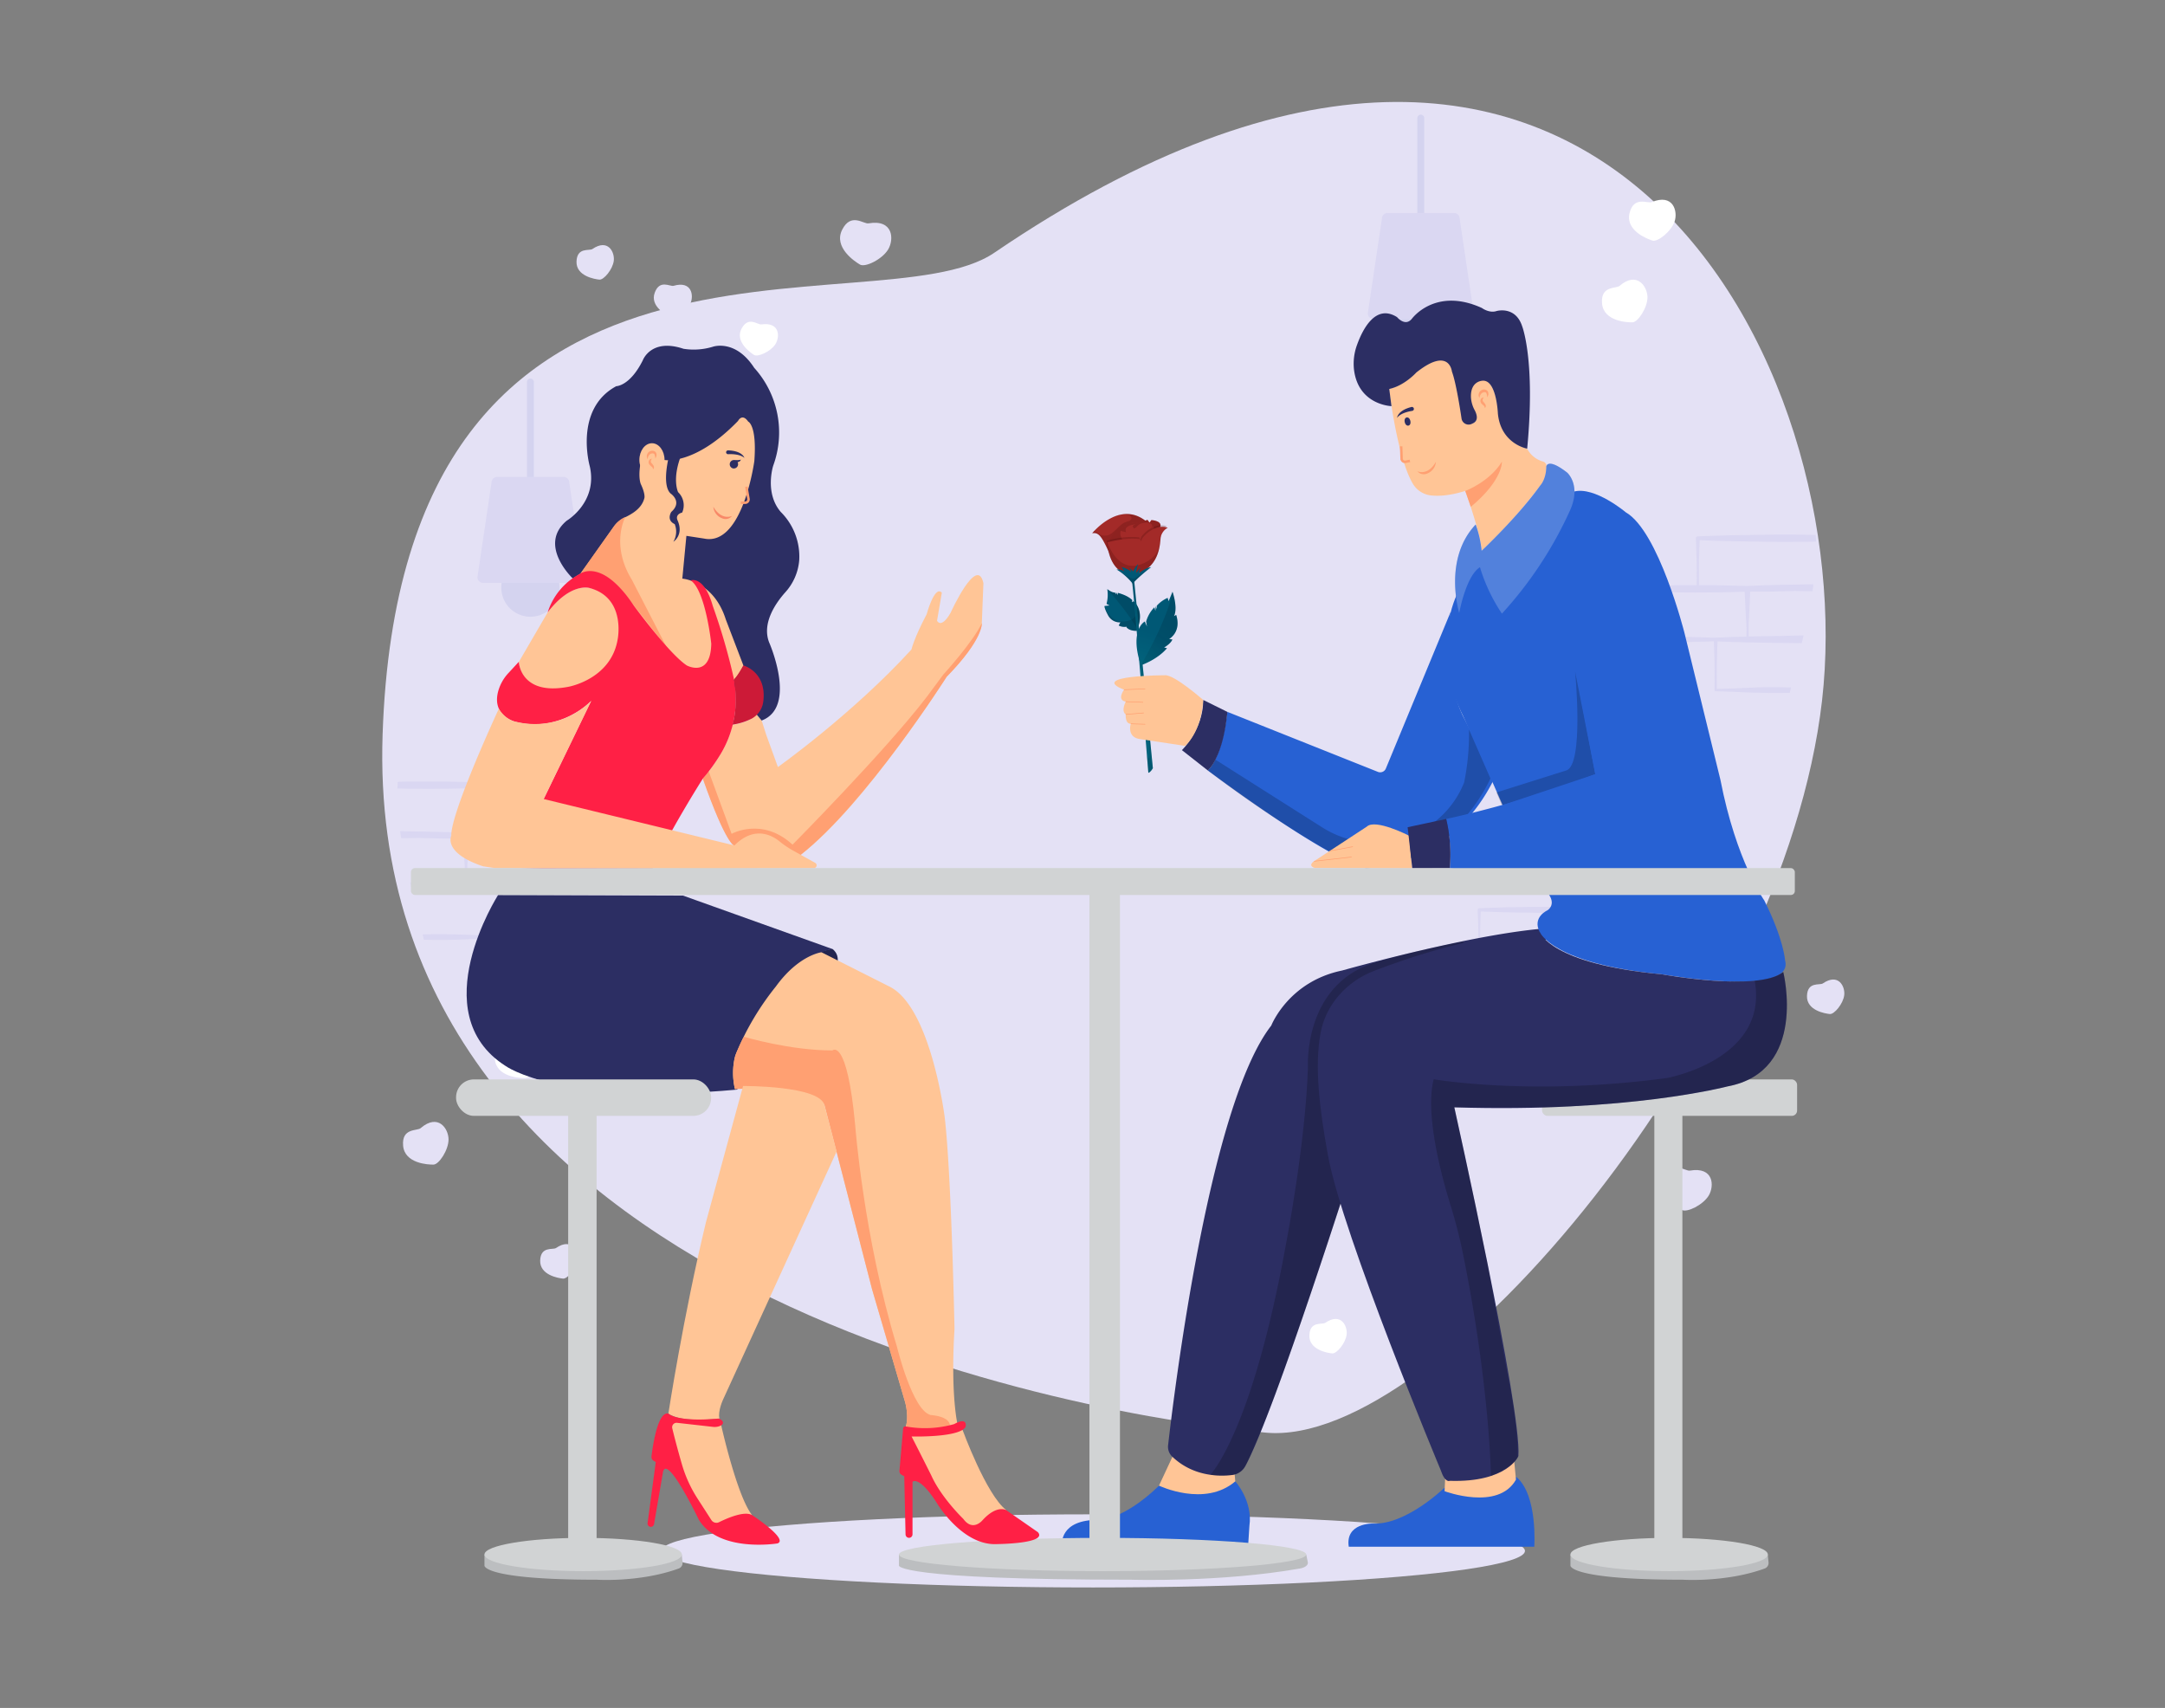 <svg xmlns="http://www.w3.org/2000/svg" xmlns:xlink="http://www.w3.org/1999/xlink" width="865.76" height="682.89" viewBox="0 0 865.76 682.89"><rect x="0" y="0" width="865.76" height="682.89" fill="#808080" stroke="none"/><defs><radialGradient id="a4352546-8671-4795-b178-eb8b7d119858" cx="-13747.39" cy="-958.59" r="25.4" gradientTransform="matrix(-0.89, 0.45, 0.45, 0.89, -11398.34, 7331.39)" gradientUnits="userSpaceOnUse"><stop offset="0" stop-color="#056e83"/><stop offset="1" stop-color="#005875"/></radialGradient><radialGradient id="acf52380-4206-4ddc-a069-16e2a8db1984" cx="-13774.3" cy="-956.4" r="26.42" gradientTransform="matrix(-0.89, 0.45, 0.45, 0.89, -11398.34, 7331.39)" gradientUnits="userSpaceOnUse"><stop offset="0" stop-color="#00353a" stop-opacity="0"/><stop offset="1" stop-color="#001c2e" stop-opacity="0.2"/></radialGradient><radialGradient id="b13b0d2b-593e-4480-a09e-9b194acc7a8e" cx="-13775.97" cy="-963.94" r="34" xlink:href="#acf52380-4206-4ddc-a069-16e2a8db1984"/><radialGradient id="a1b341dd-8073-4b37-a8ce-ecb6b3dd921e" cx="-13774.5" cy="-950.85" r="62.24" xlink:href="#a4352546-8671-4795-b178-eb8b7d119858"/><radialGradient id="a9eae3a0-e21a-4faa-9537-08c2d7293002" cx="-13764.96" cy="-1052.34" r="179.87" xlink:href="#acf52380-4206-4ddc-a069-16e2a8db1984"/><radialGradient id="bd0d75c9-fd29-4cac-a0f9-48b1a2e12e4e" cx="-13794.13" cy="-948.52" r="28.65" xlink:href="#a4352546-8671-4795-b178-eb8b7d119858"/><radialGradient id="fd449775-f588-41da-b2ce-01835281df13" cx="-13786.88" cy="-986.38" r="18.19" gradientTransform="matrix(-0.89, 0.45, 0.45, 0.89, -11398.34, 7331.39)" gradientUnits="userSpaceOnUse"><stop offset="0" stop-color="#fe313e"/><stop offset="0.97" stop-color="#a32a28"/></radialGradient><radialGradient id="a95c1af3-98ad-4c9e-8b59-7d9ac69f8bf6" cx="-13785.22" cy="-987.65" r="43.69" gradientTransform="matrix(-0.89, 0.45, 0.45, 0.89, -11398.34, 7331.39)" gradientUnits="userSpaceOnUse"><stop offset="0" stop-color="#3a0000" stop-opacity="0"/><stop offset="1" stop-color="#350000" stop-opacity="0.2"/></radialGradient><radialGradient id="b77f3746-3e6e-426f-a398-c5575f8870e6" cx="-13777.28" cy="-994.04" r="22.77" xlink:href="#fd449775-f588-41da-b2ce-01835281df13"/><radialGradient id="a10088e5-33f5-475e-afae-b3efbc497b4e" cx="-13777.28" cy="-994.04" r="22.77" xlink:href="#a95c1af3-98ad-4c9e-8b59-7d9ac69f8bf6"/><radialGradient id="b90ee7a7-74a3-49f5-8d14-84e141b11ea0" cx="-13806.62" cy="-981.74" r="18.3" xlink:href="#fd449775-f588-41da-b2ce-01835281df13"/><radialGradient id="bf955569-477b-48a8-af17-59a6b3ef098e" cx="-13796.06" cy="-982.09" r="22.5" xlink:href="#a95c1af3-98ad-4c9e-8b59-7d9ac69f8bf6"/><radialGradient id="b2182f0e-5fcf-4f6a-942f-cb26d7517bd0" cx="-13787.44" cy="-985.32" r="14.95" xlink:href="#fd449775-f588-41da-b2ce-01835281df13"/><radialGradient id="b0c25b32-42ad-46e1-a305-9d0925586ceb" cx="-13789.96" cy="-984.64" r="7.82" xlink:href="#fd449775-f588-41da-b2ce-01835281df13"/><radialGradient id="e1d330aa-f767-4257-865d-88c39095210b" cx="-13789.96" cy="-984.64" r="7.82" xlink:href="#a95c1af3-98ad-4c9e-8b59-7d9ac69f8bf6"/><radialGradient id="b61f2af4-7b19-4ffd-b3c2-761830f1a21e" cx="-13794.03" cy="-976.32" r="9.5" xlink:href="#fd449775-f588-41da-b2ce-01835281df13"/><radialGradient id="b2acfe23-e2b1-43ad-99fb-d95017896c0b" cx="-13798.1" cy="-988.42" r="26.08" xlink:href="#fd449775-f588-41da-b2ce-01835281df13"/><radialGradient id="ac0223f6-397d-4623-9393-b1902f042570" cx="-13787.93" cy="-971.18" r="23.25" xlink:href="#a95c1af3-98ad-4c9e-8b59-7d9ac69f8bf6"/><radialGradient id="b9b32941-3eef-494a-824c-a16823e53ed5" cx="-13787.93" cy="-970.41" r="23.25" xlink:href="#fd449775-f588-41da-b2ce-01835281df13"/><radialGradient id="a6b03ba2-ba99-4476-af0b-75c92913440f" cx="-13786.51" cy="-969.96" r="27.55" xlink:href="#a95c1af3-98ad-4c9e-8b59-7d9ac69f8bf6"/><radialGradient id="b5c5b6ce-44f5-44fe-8654-b8a45516c7f1" cx="-13783.18" cy="-962.8" r="22.64" xlink:href="#a4352546-8671-4795-b178-eb8b7d119858"/><radialGradient id="bc90b21a-b17e-47b6-85e0-5aec907a4861" cx="-13784.76" cy="-951.49" r="39.52" xlink:href="#acf52380-4206-4ddc-a069-16e2a8db1984"/><radialGradient id="e0ede482-2ad1-4873-833f-908d755ec2f8" cx="-13783.8" cy="-966.41" r="14.33" xlink:href="#acf52380-4206-4ddc-a069-16e2a8db1984"/><radialGradient id="a09e6973-46de-4cda-a15e-fdc7bfaa0b28" cx="-13803.42" cy="-988.41" r="24.05" gradientTransform="matrix(-0.89, 0.45, 0.45, 0.89, -11398.34, 7331.39)" gradientUnits="userSpaceOnUse"><stop offset="0" stop-color="#fff" stop-opacity="0.2"/><stop offset="1" stop-color="#fff" stop-opacity="0"/></radialGradient><radialGradient id="a08db094-cb44-4ab2-935f-deec2607aacc" cx="-13786.38" cy="-972.8" r="14.39" xlink:href="#a09e6973-46de-4cda-a15e-fdc7bfaa0b28"/><radialGradient id="aa2be58b-fc21-413f-80db-e24a8d913cc0" cx="-13784.31" cy="-984.16" r="17.36" xlink:href="#a09e6973-46de-4cda-a15e-fdc7bfaa0b28"/><clipPath id="e1b47e1d-f582-4837-b652-7f070f1e561a"><path id="e612693c-1c9e-444a-a5bb-dd24f5b0134d" data-name="SVGID" d="M508.37,410.05s6.83-17.57,28.3-22c0,0,56.61-16,85.53-17.08L542,462.76s-32.16,101.7-44,123.4a6.9,6.9,0,0,1-5.26,3.59c-5.26.63-15.65.6-23.94-7.31a5.42,5.42,0,0,1-1.7-4.55C469.24,559.36,483.23,442.37,508.37,410.05Z" fill="#2c2e63"/></clipPath><clipPath id="abb43e60-56e2-4b53-8840-e28ab45067a4"><path id="f21b750f-8c8f-4c1b-b947-e2f71f4d1c64" data-name="SVGID" d="M293.89,435.43s32.58-1.83,35.87,6.58l19,73.57,13.18,45s1.83,6.22,0,10.61c0,0,14.3,1.8,21.09-1.16,0,0-3-11.4-1.33-38.73,0,0-1.22-61.24-3.9-84.43,0,0-5.37-43.43-21.72-52.21l-27.57-13.91s-9.1,1.06-18.21,13.63a109.91,109.91,0,0,0-15.8,26.49,12.64,12.64,0,0,0-.86,2.87A28.35,28.35,0,0,0,293.89,435.43Z" fill="#ffc596"/></clipPath><clipPath id="b8fb41f9-083e-48a3-ba05-ee9f1e467807"><path id="a81fb4c1-1b98-4536-9ff2-6b067f52c48c" data-name="SVGID" d="M713.1,388.6s10,39.78-22.32,45.79c0,0-39.67,10.55-109.21,8.36,0,0,27.09,121.14,25.62,139.44,0,0-4.39,10.62-27.45,9.89,0,0-1.83,1.09-3.66-4.4,0,0-39.16-93.69-45-125.53-3.51-19.11-5.44-36-3-49.1,2.1-11.42,10.48-20.67,21.32-24.84,14.53-5.59,42.54-15.06,66.38-15.49,0,0,4,12.69,48.8,16.83C664.53,389.55,703.35,396.68,713.1,388.6Z" fill="#2c2e63"/></clipPath></defs><g style="isolation:isolate"><g id="b57b5448-38b8-4724-80a2-431d43cf0df9" data-name="Layer 1"><path d="M397.57,101.08C350.46,133.14,160.62,68.59,153,293.59s284,272.7,353.1,279.22S713.42,412.3,728.61,280.17,640.22-64,397.57,101.08Z" fill="#e4e1f5"/><path d="M236.88,99.57c-1.22.83-6.14-.85-6.34,5s7.36,7.06,9.15,7.23,5.37-4.15,5.76-7.58S243.16,95.29,236.88,99.57Z" fill="#e4e1f5"/><path d="M269.37,114.27c-1.41.42-5.57-2.69-7.56,2.79s4.81,9,6.46,9.7,6.39-2.29,7.82-5.43S276.67,112.15,269.37,114.27Z" fill="#e4e1f5"/><path d="M222.34,499c-1.22.83-6.14-.84-6.33,5s7.35,7.06,9.14,7.23,5.37-4.16,5.76-7.58S228.63,494.7,222.34,499Z" fill="#e4e1f5"/><path d="M728.92,393.21c-1.22.83-6.14-.85-6.33,5s7.35,7.06,9.14,7.23,5.37-4.15,5.76-7.58S735.2,388.93,728.92,393.21Z" fill="#e4e1f5"/><path d="M693.06,393.44c-1.45.27-5.28-3.23-7.8,2s3.89,9.42,5.46,10.29,6.59-1.65,8.33-4.62S700.53,392.05,693.06,393.44Z" fill="#e4e1f5"/><path d="M529.94,528.91c-1.22.83-6.14-.84-6.34,5s7.36,7.06,9.15,7.23,5.37-4.16,5.76-7.58S536.22,524.64,529.94,528.91Z" fill="#fff"/><path d="M231.33,434c-1.46.2-5.14-3.46-7.88,1.68s3.48,9.58,5,10.52,6.65-1.36,8.51-4.26S238.85,432.9,231.33,434Z" fill="#fff"/><path d="M304.42,129.71c-1.46.21-5.14-3.46-7.88,1.69s3.49,9.58,5,10.52,6.65-1.36,8.51-4.26S312,128.65,304.42,129.71Z" fill="#fff"/><path d="M347.27,89.31c-1.95.33-7-4.44-10.51,2.57s5.07,12.72,7.17,13.92,8.86-2.11,11.24-6.07S357.32,87.57,347.27,89.31Z" fill="#e4e1f5"/><path d="M675.76,468.05c-1.86.32-6.71-4.23-10,2.46s4.84,12.12,6.83,13.27,8.46-2,10.73-5.79S685.35,466.39,675.76,468.05Z" fill="#e4e1f5"/><path d="M168.2,451.07c-1.37,1.19-7.61-.17-7,7s10,7.61,12.17,7.57,6-5.82,6-10.06S175.28,445,168.2,451.07Z" fill="#e4e1f5"/><path d="M204.89,416.48c-1.37,1.18-7.61-.18-7,7s10,7.61,12.17,7.57,6-5.82,6-10.06S212,410.38,204.89,416.48Z" fill="#fff"/><path d="M660.53,80.8c-1.68.69-7.17-2.57-8.89,4.39s7.05,10.36,9.16,11,7.52-3.64,8.86-7.65S669.17,77.26,660.53,80.8Z" fill="#fff"/><path d="M647.64,114.31c-1.38,1.18-7.61-.18-7,7s10,7.61,12.17,7.57,6-5.82,6-10S654.72,108.22,647.64,114.31Z" fill="#fff"/><ellipse cx="437.14" cy="620.1" rx="172.68" ry="14.62" fill="#e4e1f5"/><path d="M705.81,234l-7,.28h-.72c-4.42-.13-8.85-.24-13.27-.28-1.8,0-3.6,0-5.4,0,0-2.89-.05-5.79,0-8.67,0-3.12.17-6.23.27-9.35l6.23.24,7,.18,13.92.22c4.64.07,9.29.07,13.92,0,1.82,0,3.63,0,5.44-.08,0-.89-.05-1.78-.11-2.67-1.77,0-3.55-.07-5.33-.09-4.63-.06-9.28-.06-13.92,0l-13.92.22-7,.19-7,.26h-.06a.74.74,0,0,0-.7.75c.11,3.39.25,6.76.3,10.14q.08,4.32,0,8.66c-2.54,0-5.08,0-7.61,0l-13.92.22-7,.19-7,.26H643a.73.73,0,0,0-.7.75c.1,3.37.26,6.75.29,10.13s.06,6.75,0,10.13v0a.45.45,0,0,0,.45.45h0c4.66.09,9.37.36,14.11.51s9.5.22,14.2.14,9.38-.18,14-.37h0c.11,3.13.24,6.25.28,9.38.05,3.38.05,6.76,0,10.13a.46.46,0,0,0,.46.47h0c4.66.09,9.36.36,14.11.51s9.5.22,14.19.14l1.33,0c.15-.72.32-1.44.48-2.16-.91,0-1.83,0-2.73-.06-4.59-.08-9.12-.08-13.65.14s-8.81.39-13.27.49c-.06-3.21-.06-6.43,0-9.64s.17-6.24.27-9.35l6.23.25,7,.17,13.92.22c2.16,0,4.35.06,6.52.06.24-1,.47-2,.71-3.06-2.77,0-5.51.05-8.27.17l-12.88.2-.75,0c0-1.89,0-3.78,0-5.68.05-1,.11-2,.16-3,.15-3,.31-6.13.41-9.24,2.49,0,5,0,7.45,0,3.48-.06,7-.15,10.38-.25l7.08.11c.14-.93.28-1.86.41-2.79l-12.41.19Zm-7.43,20.54-5.3.13-7,.28h-.06a1,1,0,0,0-.24,0l-1.49,0c-4.69-.18-9.3-.3-13.87-.37s-9.12-.08-13.65.14-8.82.39-13.27.5q-.1-4.83,0-9.65c0-3.12.16-6.23.26-9.35l6.24.24,7,.18,13.92.22q7,.1,13.92,0c4.28,0,8.56-.14,12.85-.27.09,2.87.26,5.75.4,8.7l.32,5.69C698.41,252.17,698.4,253.37,698.38,254.55Z" fill="#dad7f2"/><path d="M172.38,332.54,160,332.35q.19,1.39.42,2.79l7.07-.11c3.43.1,6.9.19,10.38.25,2.47,0,5,.05,7.45,0,.1,3.11.27,6.21.41,9.24.05,1,.11,2,.17,3,0,1.89,0,3.79,0,5.68l-.74,0-12.89-.2c-2.75-.12-5.5-.17-8.27-.17.24,1,.48,2,.71,3.05,2.18,0,4.36,0,6.52-.05l13.93-.22,7-.17,6.23-.25c.1,3.11.24,6.23.28,9.34s0,6.44,0,9.65c-4.47-.1-8.89-.35-13.28-.49s-9.06-.22-13.64-.14c-.91,0-1.83,0-2.74.06.16.72.33,1.43.48,2.16l1.33,0c4.69.08,9.45.08,14.19-.14s9.45-.42,14.11-.51h0a.47.47,0,0,0,.46-.47c-.07-3.37-.07-6.75,0-10.14,0-3.12.17-6.24.28-9.37h0c4.6.18,9.27.29,14,.37s9.45.07,14.2-.14,9.45-.42,14.11-.51h0a.45.45,0,0,0,.45-.45v0c-.07-3.38-.07-6.75,0-10.13s.19-6.76.29-10.13a.72.72,0,0,0-.69-.75h-.06l-7-.27-7-.18-13.91-.22q-3.81,0-7.62,0-.06-4.33,0-8.66c.05-3.38.19-6.76.3-10.14a.74.74,0,0,0-.7-.75h-.06l-6.95-.26-7-.19-13.93-.22q-7-.09-13.92,0c-1.78,0-3.56,0-5.33.09-.06.89-.09,1.78-.11,2.67,1.81,0,3.63.07,5.44.08q7,.12,13.92,0l13.93-.22,7-.18,6.23-.24c.1,3.12.24,6.23.27,9.35.05,2.88,0,5.78,0,8.67-1.8,0-3.6,0-5.4,0-4.42,0-8.84.15-13.27.28h-.72l-7-.28Zm14.34,17.16L187,344c.15-2.95.31-5.84.4-8.7,4.29.12,8.57.23,12.85.27q7,.1,13.93,0l13.91-.22,7-.18,6.24-.24c.1,3.12.23,6.23.26,9.35s.06,6.43,0,9.64c-4.45-.1-8.87-.35-13.26-.49-4.54-.22-9.07-.22-13.66-.14s-9.18.19-13.87.37l-1.49.05a1,1,0,0,0-.24-.05H199l-6.95-.28-5.3-.13C186.74,352.07,186.73,350.88,186.72,349.7Z" fill="#dad7f2"/><path d="M568.16,87.66a1.37,1.37,0,0,1-1.38-1.37V47.1a1.38,1.38,0,0,1,2.75,0V86.29A1.37,1.37,0,0,1,568.16,87.66Z" fill="#d4d3ef"/><path d="M638.74,381c-3.71.23-7.54.42-11.43.56s-7.85.25-11.83.31-8,.06-12-.12-8-.35-11.94-.43h0a.39.39,0,0,1-.38-.4h0q.09-4.29,0-8.57c0-2.86-.16-5.72-.25-8.58a.61.61,0,0,1,.59-.63h0l5.89-.23,5.89-.16,11.78-.18c3.93,0,7.86-.06,11.78,0s7.86.13,11.79.25h.05a.92.92,0,0,1,.9.94c-.07,3-.25,5.92-.39,8.81-.06,1.45-.15,2.87-.24,4.27Zm-.17-.16-.48-8.73c-.14-2.82-.31-5.59-.38-8.34l.95.95c-3.93.12-7.86.22-11.79.26s-7.85.05-11.78,0l-11.78-.19-5.89-.15-5.89-.23.63-.64c-.09,2.86-.21,5.72-.25,8.58s0,5.71,0,8.57l-.39-.4c3.9-.07,7.78-.31,11.62-.43s7.67-.19,11.55-.12,7.77.16,11.74.31S634.43,380.63,638.57,380.86Z" fill="#dad7f2"/><path d="M660.69,398.17c-3.72.22-7.54.42-11.43.56s-7.85.25-11.83.3-8,.07-12-.11-8-.36-11.95-.43h0a.38.38,0,0,1-.38-.39h0q.07-4.29,0-8.58c0-2.85-.16-5.71-.25-8.57a.61.61,0,0,1,.59-.63h0l5.9-.23,5.89-.15,11.78-.18c3.93-.06,7.85-.06,11.78,0s7.86.13,11.79.25h0a.92.92,0,0,1,.89.95c-.07,3-.24,5.92-.38,8.81-.07,1.45-.15,2.87-.24,4.27Zm-.17-.16-.48-8.73c-.14-2.83-.31-5.6-.38-8.34l1,.95q-5.9.18-11.79.25c-3.93.06-7.85.06-11.78,0L625.26,382l-5.89-.15-5.9-.23.64-.64c-.09,2.86-.22,5.72-.25,8.57s-.05,5.72,0,8.58l-.4-.4c3.91-.08,7.79-.31,11.63-.43s7.67-.19,11.55-.12,7.77.16,11.74.31S656.38,397.78,660.52,398Z" fill="#dad7f2"/><path d="M619.45,415.32c-3.71.22-7.53.41-11.43.55s-7.85.25-11.82.31-8,.07-12-.11-8-.36-11.94-.44h0a.39.39,0,0,1-.38-.4h0q.09-4.28,0-8.57c0-2.86-.16-5.71-.25-8.57a.63.63,0,0,1,.59-.64h0l5.89-.23,5.89-.15,11.78-.19q5.9-.08,11.79,0c3.92,0,7.85.13,11.78.25h0a.93.93,0,0,1,.9.95c-.07,3-.25,5.92-.39,8.81-.06,1.44-.15,2.87-.24,4.27Zm-.16-.17-.49-8.72c-.13-2.83-.31-5.6-.38-8.34l1,1q-5.89.18-11.78.25t-11.79,0L584,399.11l-5.89-.16-5.89-.23.64-.63c-.09,2.86-.22,5.71-.26,8.57s0,5.72,0,8.57l-.4-.39c3.91-.08,7.78-.31,11.62-.44s7.67-.18,11.55-.11,7.77.15,11.74.31S615.15,414.93,619.29,415.15Z" fill="#dad7f2"/><path d="M613.56,398.17c-3.72.22-7.54.42-11.43.56s-7.85.25-11.83.3-8,.07-12-.11-8-.36-11.94-.43h0a.38.38,0,0,1-.38-.39h0q.07-4.29,0-8.58c0-2.85-.16-5.71-.25-8.57a.61.61,0,0,1,.59-.63h0l5.89-.23,5.9-.15,11.78-.18c3.93-.06,7.85-.06,11.78,0s7.86.13,11.78.25h.06a.92.92,0,0,1,.89.95c-.07,3-.24,5.92-.38,8.81-.07,1.45-.15,2.87-.24,4.27Zm-.17-.16-.48-8.73c-.14-2.83-.31-5.6-.39-8.34l1,.95q-5.88.18-11.78.25c-3.93.06-7.85.06-11.78,0L578.13,382l-5.9-.15-5.89-.23.64-.64c-.09,2.86-.22,5.72-.25,8.57s-.05,5.72,0,8.58l-.4-.4c3.91-.08,7.78-.31,11.63-.43s7.66-.19,11.55-.12,7.77.16,11.74.31S609.25,397.78,613.39,398Z" fill="#dad7f2"/><path d="M587.09,127.53H549.23a2.26,2.26,0,0,1-2.26-2.26l5.64-37.85a2.26,2.26,0,0,1,2.25-2.26h26.59a2.25,2.25,0,0,1,2.25,2.26l5.64,37.85A2.26,2.26,0,0,1,587.09,127.53Z" fill="#dad7f2"/><path d="M556.64,127.53a11.45,11.45,0,0,0-.12,1.56,11.64,11.64,0,0,0,23.27,0,11.45,11.45,0,0,0-.12-1.56Z" fill="#d4d3ef"/><path d="M212.1,193.19a1.37,1.37,0,0,1-1.37-1.37V152.63a1.38,1.38,0,0,1,2.75,0v39.19A1.37,1.37,0,0,1,212.1,193.19Z" fill="#d4d3ef"/><path d="M231,233.06H193.17a2.26,2.26,0,0,1-2.25-2.26l5.63-37.86a2.26,2.26,0,0,1,2.26-2.25H225.4a2.25,2.25,0,0,1,2.25,2.25l5.64,37.86A2.26,2.26,0,0,1,231,233.06Z" fill="#dad7f2"/><path d="M200.58,233.06a13.15,13.15,0,0,0-.11,1.55,11.64,11.64,0,1,0,23.27,0,11.31,11.31,0,0,0-.12-1.55Z" fill="#d4d3ef"/><path d="M454.6,252.22s-2.77.21-4.11-1.41l.06-.24a5.15,5.15,0,0,1-3.18-.46l.66-1.28a5.22,5.22,0,0,1-4.84-2.68c-1.67-3-1.51-3.86-1.51-3.86l2-.21-1.19-.63a14.22,14.22,0,0,0,.3-5.91s1.79,1.49,3,1.36l.53.74v-.86l.59,1.15.13-.87s3.77.87,5.74,2.89l-.14.85.61-.38S458.07,243.65,454.6,252.22Z" fill="url(#a4352546-8671-4795-b178-eb8b7d119858)"/><path d="M450.8,248.29c4.78-1,3.83-5,2.7-7.6,1,.93,4,4.36,1.1,11.53,0,0-2.77.21-4.11-1.41l.06-.24a5.15,5.15,0,0,1-3.18-.46l.66-1.28a5.22,5.22,0,0,1-4.84-2.68c-1.67-3-1.51-3.86-1.51-3.86S443.7,249.73,450.8,248.29Z" fill="url(#acf52380-4206-4ddc-a069-16e2a8db1984)"/><path d="M445.72,236.9l.53.74v-.86l.59,1.15.13-.87s3.77.87,5.74,2.89l-.14.85.61-.38s4.71,3.11,1.62,11.32c-2.94-6.1-12-16.2-12-16.2S444.55,237,445.72,236.9Z" fill="url(#b13b0d2b-593e-4480-a09e-9b194acc7a8e)"/><path d="M453.52,232s6.29,62.24,7.5,75.15c0,0-.89,1.66-1.81,1.84,0,0-5.88-73.93-6.59-77C452.62,231.94,452.91,230.5,453.52,232Z" fill="url(#a1b341dd-8073-4b37-a8ce-ecb6b3dd921e)"/><path d="M461,307.14s-.89,1.66-1.81,1.84l-.86-10.74c.38,3.78.4,5.07,1.22,4.91,1.21-.24-4.8-53.19-6.54-67.78-.19-1.88-.33-3.09-.41-3.43l1,.62C454.2,238.77,459.88,295,461,307.14Z" fill="url(#a9eae3a0-e21a-4faa-9537-08c2d7293002)"/><path d="M456.23,266s6.45-2.13,10.43-6.83l-1.15-.28s2.55-1.39,3.31-3.18l-1.29-.23s5-2.7,2.82-9.6l-.9.47s1.73-2.52-.57-9.75l-1.57,3.77-.38-1.33a12.66,12.66,0,0,0-4.34,3.15l-.1,1.36-.33-1.21-.13,1.87-.42-1.38a13.48,13.48,0,0,0-3.28,5.66l.32,2-.87-2S451.51,251.84,456.23,266Z" fill="url(#bd0d75c9-fd29-4cac-a0f9-48b1a2e12e4e)"/><path d="M449.84,228.32a24.08,24.08,0,0,1-6.76-8.36c-2.51-5.29-3.72-7.27-6.32-6.75,0,0,11-13.68,21.84-4.54S452.75,229.1,449.84,228.32Z" fill="url(#fd449775-f588-41da-b2ce-01835281df13)"/><path d="M449.84,228.32a24.08,24.08,0,0,1-6.76-8.36c-2.51-5.29-3.72-7.27-6.32-6.75,0,0,.3-.37.85-1l1.19.78a4.46,4.46,0,0,0,5.66.3c2.93-2.21,3.51-4,6.73-4.87,2.86-.81,1.05-4.84-7.13-1.19,4.05-2.11,9.32-3,14.54,1.39C469.41,217.82,452.75,229.1,449.84,228.32Z" fill="url(#a95c1af3-98ad-4c9e-8b59-7d9ac69f8bf6)"/><path d="M443.37,217.52a10,10,0,0,1,3.62-6.11l.39.34.26-.78s8.07-1,11,1.34S457.19,227.8,443.37,217.52Z" fill="url(#b77f3746-3e6e-426f-a398-c5575f8870e6)"/><path d="M443.37,217.52a10,10,0,0,1,3.62-6.11l.39.34.26-.78s8.07-1,11,1.34S457.19,227.8,443.37,217.52Z" fill="url(#a10088e5-33f5-475e-afae-b3efbc497b4e)"/><path d="M460.36,216.12c.38.17,3.27-3.61,3.69-5.78s-3.61-2.4-3.61-2.4l-.76,1-.8-1.09s-5.54,2.18-7.69.61c0,0-3.63,4.06-1.09,8.42S460.36,216.12,460.36,216.12Z" fill="url(#b90ee7a7-74a3-49f5-8d14-84e141b11ea0)"/><path d="M460.36,216.12c.38.17,3.27-3.61,3.69-5.78s-3.61-2.4-3.61-2.4l-.76,1-.8-1.09s-5.54,2.18-7.69.61c0,0-3.63,4.06-1.09,8.42S460.36,216.12,460.36,216.12Z" fill="url(#bf955569-477b-48a8-af17-59a6b3ef098e)"/><path d="M459.53,212.49s1.34-1.63,1.19-2.63c0,0-1.22-1.85-4.59-.35,0,0-4.25-.11-5.65,1.43s1.25,4.58,4.73,3.89S459.53,212.49,459.53,212.49Z" fill="url(#b2182f0e-5fcf-4f6a-942f-cb26d7517bd0)"/><path d="M453.43,211.46l-.47-1.1s.46-.92,2.79-1.31l.38.46.2-.46a1.57,1.57,0,0,1,.67,2.45C455.87,213.12,453.9,213,453.43,211.46Z" fill="url(#b0c25b32-42ad-46e1-a305-9d0925586ceb)"/><path d="M453.43,211.46l-.47-1.1s.46-.92,2.79-1.31l.38.46.2-.46a1.57,1.57,0,0,1,.67,2.45C455.87,213.12,453.9,213,453.43,211.46Z" fill="url(#e1d330aa-f767-4257-865d-88c39095210b)"/><path d="M453,213.44l-1-1.87a6.38,6.38,0,0,0,2.15-.58c.62-.43,1.62-2.32,4.09-1.73a5.84,5.84,0,0,1-1.23,4.29A2.42,2.42,0,0,1,453,213.44Z" fill="url(#b61f2af4-7b19-4ffd-b3c2-761830f1a21e)"/><path d="M449.92,217.09s-2.52-2.2-1.76-4.86c0,0,4.19,1.52,7.27.32l.18.49.19-.9s3.91-.37,5.37-1.74c0,0,1.9,4.35-1,7.4S452.16,220.8,449.92,217.09Z" fill="url(#b2acfe23-e2b1-43ad-99fb-d95017896c0b)"/><path d="M452.23,229.23s-8.88.17-9.71-13.07c0,0,7-2.09,13.08-1.29l.34.89.43-1.08a12,12,0,0,1,5.88-4.33,6.72,6.72,0,0,1,4.35,0,5.65,5.65,0,0,0-2.83,4C463.49,216.92,463.34,227.32,452.23,229.23Z" fill="url(#ac0223f6-397d-4623-9393-b1902f042570)"/><path d="M452.58,229.92s-8.88.17-9.71-13.07c0,0,7-2.09,13.08-1.28l.34.88.43-1.08A12,12,0,0,1,462.6,211a6.74,6.74,0,0,1,4.36,0,5.68,5.68,0,0,0-2.84,4C463.84,217.61,463.69,228,452.58,229.92Z" fill="url(#b9b32941-3eef-494a-824c-a16823e53ed5)"/><path d="M456.1,225.68c9.44-3.36,7.43-10.73,7.83-11.37,0-.05.13,0,.28.13a4.51,4.51,0,0,0-.09.53c-.28,2.64-.43,13-11.54,14.95,0,0-8.88.17-9.71-13.07C442.87,216.85,446.65,229,456.1,225.68Z" fill="url(#a6b03ba2-ba99-4476-af0b-75c92913440f)"/><path d="M452.93,233.31a24.13,24.13,0,0,0-6.45-5.62,5.42,5.42,0,0,1,3.12.73l-1.09-1.72s2.77.68,3.91,2.06l-.76-1.64a11.49,11.49,0,0,1,1.49,1.38,8.54,8.54,0,0,1,2-3s-1,2.69-.66,3.6a11.23,11.23,0,0,1,1.54-2.09,10.32,10.32,0,0,0-.52,2.14s2.73-2.29,4.85-2.39A60.73,60.73,0,0,0,452.93,233.31Z" fill="url(#b5c5b6ce-44f5-44fe-8654-b8a45516c7f1)"/><path d="M469.45,246.31l.9-.47c2.14,6.9-2.82,9.6-2.82,9.6l1.29.23c-.76,1.79-3.31,3.18-3.31,3.18l1.15.28c-4,4.7-10.43,6.83-10.43,6.83,11.5-20,12.65-29.4,12.65-29.4C471.18,243.79,469.45,246.31,469.45,246.31Z" fill="url(#bc90b21a-b17e-47b6-85e0-5aec907a4861)"/><path d="M469.45,246.31l.9-.47c2.14,6.9-2.82,9.6-2.82,9.6l1.29.23c-.76,1.79-3.31,3.18-3.31,3.18l1.15.28c-4,4.7-10.43,6.83-10.43,6.83-3.64-10.89-.74-15.37.78-16.84l.11.08s-3.26,4.27.34,10.91,15.46-11.19,11.42-23.55C471.18,243.79,469.45,246.31,469.45,246.31Z" fill="url(#bc90b21a-b17e-47b6-85e0-5aec907a4861)"/><path d="M448.87,229.29c1.72,1.08,3.85,2.26,4.58,2,1.3-.44,6-3.94,6-3.94a.45.45,0,0,0,0,.08,53.29,53.29,0,0,0-6.57,5.87A26.62,26.62,0,0,0,448.87,229.29Z" fill="url(#e0ede482-2ad1-4873-833f-908d755ec2f8)"/><path d="M465,211.47s-5-.95-8.17,4.73c0,0,1.15-1.73,4.72-3S466.17,212.16,465,211.47Z" fill="url(#a09e6973-46de-4cda-a15e-fdc7bfaa0b28)"/><path d="M444,216.75s11.07-2.44,11.73,0-.85,11-4,10S443.77,222.24,444,216.75Z" fill="url(#a08db094-cb44-4ab2-935f-deec2607aacc)" style="mix-blend-mode:overlay"/><path d="M449.38,206.21s3.29.5,0,1.44a18.86,18.86,0,0,0-8.22,5.78,1.14,1.14,0,1,1-1.74-1.44C440.69,210.77,443.38,207.23,449.38,206.21Z" fill="url(#aa2be58b-fc21-413f-80db-e24a8d913cc0)" style="mix-blend-mode:overlay"/><path d="M193.73,621.54V626s-.37,5.62,45,5.62c0,0,17.24,1.13,32.69-4.48a2.37,2.37,0,0,0,1.53-2.47l-.31-3.12Z" fill="#bcbec0"/><rect x="227.28" y="442.75" width="11.22" height="178.12" fill="#d1d3d4"/><ellipse cx="233.2" cy="621.54" rx="39.47" ry="6.65" fill="#d1d3d4"/><rect x="227.28" y="442.75" width="11.22" height="178.12" fill="#d1d3d4"/><path d="M628,621.54V626s-.37,5.62,45,5.62c0,0,17.24,1.13,32.69-4.48a2.37,2.37,0,0,0,1.53-2.47l-.31-3.12Z" fill="#bcbec0"/><path d="M359.48,621.54V626s-.75,5.62,92.89,5.62c0,0,35.57,1.13,67.45-4.48,2.09-.36,3.39-1.4,3.17-2.47l-.64-3.12Z" fill="#bcbec0"/><path d="M494,592.32s7.08,7.81,5.62,17.81l-.49,7.57H424.68s-1.22-10.25,14.88-10c0,0,9.52.25,23.91-13.66Z" fill="#2761d3"/><path d="M468.86,582.44,463.47,594s18.3,8.78,30.5-1.71l-.48-5.61Z" fill="#ffc596"/><path d="M539.36,618.43h74.18s1.46-20.5-7.08-27.82l-29,4.39s-15.37,14.89-28.55,14.16C548.87,609.16,537.89,608.91,539.36,618.43Z" fill="#2761d3"/><path id="b538f290-38dd-40fd-a42c-742f4e7027ba" data-name="SVGID" d="M508.37,410.05s6.83-17.57,28.3-22c0,0,56.61-16,85.53-17.08L542,462.76s-32.16,101.7-44,123.4a6.9,6.9,0,0,1-5.26,3.59c-5.26.63-15.65.6-23.94-7.31a5.42,5.42,0,0,1-1.7-4.55C469.24,559.36,483.23,442.37,508.37,410.05Z" fill="#2c2e63"/><g clip-path="url(#e1b47e1d-f582-4837-b652-7f070f1e561a)"><path d="M484,589.64s16.59-16.6,30.26-92.24c0,0,7.8-40,8.78-70.76,0,0-2-32.21,25.86-41.48,0,0,13.18-4.39,36.61-8.78l-47.34,70.76,3.9,15.62s-26.48,86.25-44,123.4C498.06,586.16,497.15,591.59,484,589.64Z" opacity="0.2"/></g><path d="M384.92,571.73s9.48,26,17.49,32.06l-8.7,6.34-8.79.88-19.65-25.8-3.22-12Z" fill="#ffc596"/><path d="M332.93,379.47s4.15,2.76.73,8.62l-8.05-6.34S329.76,379.64,332.93,379.47Z" fill="#2c2e63"/><path d="M332.93,379.47s4.15,2.76.73,8.62l-8.05-6.34S329.76,379.64,332.93,379.47Z" opacity="0.2"/><path d="M306.43,293.87l4.65,12.82s29.74-21.11,53.4-47c0,0,1-4.48,6.07-14.07,0,0,3.2-11.83,6.08-8.64l-1.92,11.2s1.6,3.51,5.44-3.2c0,0,10.55-23.34,13.11-11.83l-.64,16s.32,6.72-14.07,21.43c0,0-32.93,51.79-58.51,71.3l-26.39-3.79s-2.93,0-12.57-26.72c0,0,9.92-11.1,11.81-21.63,0,0,6.67-.6,9.69-4.17l2,2.52Z" fill="#ffc596"/><path d="M283.36,308.3l9.2,25.08s12.27-6.85,24.37,4.34c0,0,37.36-37.73,53.6-59l6.68-9s11.68-12.74,15.41-20.54c0,0,.8,6.25-14.07,21.43,0,0-31.94,50.35-58.51,71.3l-26.39-3.79s-3.29-.2-12.57-26.72Z" fill="#ffa072"/><path d="M229.06,231.29S214.93,218,226.61,208.2c0,0,12.5-7.34,9.24-21.74,0,0-6.52-22.82,10.59-32.05,0,0,5.44,0,10.6-10.33,0,0,3.26-9,16.3-4.62a26.17,26.17,0,0,0,11.68-.81s9-3.26,16.58,8.42a38.52,38.52,0,0,1,7.6,39.12s-3.53,10.87,3,18.48a25.16,25.16,0,0,1,7.4,19.34A21.66,21.66,0,0,1,314,236.85c-3.8,4.28-9.42,12.32-6.43,20,0,0,11.41,25.81-3,31.24l-45.91-55.69-26.62-3Z" fill="#2c2e63"/><path d="M219,244.87l-11.5,19.75s.38,12,15.26,11c0,0,20.85-.92,24.76-20.08,0,0,2.32-17.42-11.71-20.47C235.82,235.1,228.06,232.69,219,244.87Z" fill="#ffc596"/><path d="M599.3,165.45c-1.49-14.64-6.37-13.6-6.37-13.6-7.32.73-4.28,10.54-4.28,10.54s4,5.93,0,6.93-3.83-2.1-3.83-2.1c-.77-7.33-3.8-18.86-3.8-18.86-2.31-10.41-14.73.53-14.73.53-6.56,6.17-10.8,6.56-10.8,6.56s3.17,27.38,9.52,38a9.67,9.67,0,0,0,7.23,4.64c2.89.32,7.39.17,13.71-1.81,0,0,6.17,17,6.55,23.91A201.59,201.59,0,0,0,616,194.09a1.15,1.15,0,0,1,.14-.17c.39-.45,2.16-2.73,2.27-7.46a1.9,1.9,0,0,0-1.36-1.92,10.25,10.25,0,0,1-6.39-5.19S600.52,177.4,599.3,165.45Z" fill="#ffc596"/><path d="M556.44,162.39s-13.32-.39-15-14.68a21.76,21.76,0,0,1,1.29-10c2.28-6.26,7.45-16.28,15.94-10.91,0,0,3.18,3.91,5.86.73,0,0,9.27-12.93,28.06-4.39,0,0,2.93,2.2,5.86,1.22,0,0,7.56-2.19,10.25,6.1,0,0,5.38,13.67,2,48.93,0,0-10.49-1.83-11.71-14,0,0-.49-13.18-5.86-13.18,0,0-5.07-.18-4.92,6.47a12.16,12.16,0,0,0,1.5,5.32c.9,1.71,1.72,4.35-1,5.39a2.87,2.87,0,0,1-4.24-1.92s-2-14-3.86-18.89c0,0-1-10.19-14.26.38,0,0-4.68,5.23-10.8,6.56Z" fill="#2c2e63"/><path d="M585.94,196.31s9.78-3.67,14.66-11.72c0,0,.49,7.32-12.44,18.06Z" fill="#ffa072"/><path d="M582.79,237.3s-11.47,22,2.44,49.28l18.06,40.75,16.35,30.75s2.44,3.41-.74,5.85c0,0-6.34,2.69-3.17,8.79,0,0,5.13,12.69,48.8,16.83,0,0,53.44,9.52,49.29-5.61,0,0-.49-8.29-8.3-23.91,0,0-11.22-15.62-17.56-48.31l-14.4-58.81s-10.25-40.5-23.42-48.07c0,0-12.45-10.49-20.74-8.29l-32.94,27.08s-8.3-.49-8.54.25S582.79,237.3,582.79,237.3Z" fill="#2761d3"/><path d="M598.41,316.84,600.6,322l37.34-12.45-8.06-41s3.66,37.7-3.66,39.53Z" opacity="0.2"/><path d="M580.11,244.62l-25.92,62.66a2.45,2.45,0,0,1-3.18,1.34l-60.21-24s-1.95,18.06-7.81,23.43c0,0,44.44,33.44,62.39,38.87a3.65,3.65,0,0,0,1.23.16c4.67-.17,34.74-2.61,51-35.9l-12.43-24.61S576.55,271,580.11,244.62Z" fill="#2761d3"/><path d="M485.92,303.67l42.85,27.16c20,12.68,46.82,4.79,56.29-16.92l.42-1a96.6,96.6,0,0,0,1.95-21.23L596,311.23s-14.54,34.14-49.36,35.86c0,0,.07.5-8-2.68A439,439,0,0,1,483,308.06Z" opacity="0.2"/><path d="M483,308.06l-10.36-8.13s8.51-8.16,8.51-20.07l9.66,4.77S489.66,301.54,483,308.06Z" fill="#2c2e63"/><path d="M481.14,279.86s-11.57-10.21-15.32-9.87c0,0-30.78.05-16.33,5.78,0,0-3.06,4.09.68,4.77,0,0-2,3.74,0,5.1,0,0-.34,3.75,2,3.75,0,0-1.7,5.44,3.75,6.12l18,2.72S480.46,292.79,481.14,279.86Z" fill="#ffc596"/><line x1="449.49" y1="275.77" x2="457.98" y2="275.42" fill="none" stroke="#ffa072" stroke-miterlimit="10" stroke-width="0.25"/><line x1="450.17" y1="280.54" x2="457.13" y2="280.8" fill="none" stroke="#ffa072" stroke-miterlimit="10" stroke-width="0.25"/><line x1="450.17" y1="285.64" x2="457.41" y2="285.05" fill="none" stroke="#ffa072" stroke-miterlimit="10" stroke-width="0.25"/><line x1="452.21" y1="289.39" x2="457.98" y2="289.58" fill="none" stroke="#ffa072" stroke-miterlimit="10" stroke-width="0.25"/><path d="M563.53,334.17s-13.57-7-17-3.63l-21.08,13.81s-2.67,1.69.24,2.66l39,.21Z" fill="#ffc596"/><line x1="525.49" y1="344.35" x2="540.51" y2="342.65" fill="none" stroke="#ffa072" stroke-miterlimit="10" stroke-width="0.25"/><line x1="531.79" y1="340.23" x2="541" y2="338.53" fill="none" stroke="#ffa072" stroke-miterlimit="10" stroke-width="0.25"/><path d="M577.91,591.1l-.24,5.12s21.47,8.06,28.55-4.63l-1-10.49Z" fill="#ffc596"/><ellipse cx="260.71" cy="183.88" rx="5.03" ry="6.66" fill="#ffc596"/><path d="M256,185.92l9.78-2s12,2.31,29.35-15.62c0,0,1.63-3.26,4.07.27,0,0,3.53,1.36,2.45,15.76,0,0-4.62,34.23-20.11,31l-7.06-1.08-1.63,17.11s12.49.82,17.38,16.3l7.07,18.48a20.25,20.25,0,0,1-4.89,6.79l-35.05-9.78-13.58-27.17-11.68-6.52,13.26-18.71a11.92,11.92,0,0,1,4.41-3.81c2.78-1.38,6.84-3.49,7.91-7.8,0,0,.5-1.47-1.4-5.54,0,0-1.09-2.18-.28-7.61" fill="#ffc596"/><path d="M267.64,181.85s-3.26,12,.54,15.48c0,0,4.89,3.26.27,7.34,0,0-2.17,3.26,1.36,4.89a8,8,0,0,1-.54,7.06s4.34-2.72,1.63-8.69c0,0-1.09-2.18,1.9-3a7.24,7.24,0,0,0-1.63-8.15s-2.72-5.44,1.63-15.76Z" fill="#2c2e63"/><path d="M250.08,206.7s-6.08,11,2.61,25.13l13.86,26.9-17.93-22.82s-7.88-10-16.57-6.52l13.43-18.95a11,11,0,0,1,4.6-3.74Z" fill="#ffa072"/><path d="M219,244.87a26.4,26.4,0,0,1,13-15.48s8.69-6.52,21.46,12.77c0,0,14.13,19.29,21.19,23.91,0,0,9.51,5.16,9.78-8.7,0,0-2.25-21.24-8.22-25.31,0,0,5.33-2.15,8.85,10.3a247.33,247.33,0,0,1,8.25,28.31,42.5,42.5,0,0,1-5,30.59,72.06,72.06,0,0,1-7.28,10.09s-14.64,23.06-20.86,37.7l-56-2.2,32.21-66.61s-11.93,12.82-30,8.42c0,0-9.44-2-7.32-11.63a17.4,17.4,0,0,1,4.33-8l4.08-4.42s.49,13.67,19.77,10c0,0,17.08-2.93,19.76-19,0,0,3.42-16.6-11.22-20.5C235.82,235.1,228.3,232.69,219,244.87Z" fill="#ff2045"/><path d="M297.25,266.07s9.49,2.53,7.95,14.5a9,9,0,0,1-4.57,6.73,24.1,24.1,0,0,1-7.74,2.42s2.43-6.34.63-18.09C293.52,271.63,294.72,270.67,297.25,266.07Z" fill="#ff2045"/><path d="M297.25,266.07s9.49,2.53,7.95,14.5a9,9,0,0,1-4.57,6.73,24.1,24.1,0,0,1-7.74,2.42s2.43-6.34.63-18.09C293.52,271.63,294.72,270.67,297.25,266.07Z" opacity="0.2"/><path d="M199.2,357.83S169,405,202.11,426.16c0,0,21.64,16,92.89,9.48,0,0-9.24-9.48,16.29-40.85,0,0,8.51-12.89,21.64-15.32l-59.81-21.39Z" fill="#2c2e63"/><rect x="182.38" y="431.58" width="101.99" height="14.58" rx="7.13" fill="#d1d3d4"/><rect x="616.65" y="431.58" width="101.99" height="14.58" rx="2.13" fill="#d1d3d4"/><rect x="661.55" y="442.75" width="11.22" height="178.12" fill="#d1d3d4"/><ellipse cx="667.47" cy="621.54" rx="39.47" ry="6.65" fill="#d1d3d4"/><ellipse cx="440.92" cy="621.54" rx="81.43" ry="6.65" fill="#d1d3d4"/><path id="a67db6c8-9340-4fba-b238-ff604ea6ce3f" data-name="SVGID" d="M293.89,435.43s32.58-1.83,35.87,6.58l19,73.57,13.18,45s1.83,6.22,0,10.61c0,0,14.3,1.8,21.09-1.16,0,0-3-11.4-1.33-38.73,0,0-1.22-61.24-3.9-84.43,0,0-5.37-43.43-21.72-52.21l-27.57-13.91s-9.1,1.06-18.21,13.63a109.91,109.91,0,0,0-15.8,26.49,12.64,12.64,0,0,0-.86,2.87A28.35,28.35,0,0,0,293.89,435.43Z" fill="#ffc596"/><g clip-path="url(#abb43e60-56e2-4b53-8840-e28ab45067a4)"><path d="M297.63,414.57S315.8,420,332.88,420c0,0,5.82-5.45,9.09,29.81,0,0,3.27,44.34,16.72,88.69,0,0,6.18,25.44,13.45,27.26,0,0,15.27.72,2.91,11.27,0,0-7.27,11.26,16.35,32.35,0,0-4.06,1.59-6.19-2.13,0,0-9.09-6.41-20.68-32.94l-2.07-4.09-24.4-68.44-15.38-54.91L292.91,436l-6.83-10.12Z" fill="#ffa072"/></g><path id="ef7cfe1d-40ac-4c80-91fe-3e000b25a24f" data-name="SVGID" d="M267.28,565.18s5.91-38.71,15-76.43l14.87-54.53s30.95-.23,32.57,7.79l4.83,18.39-45.37,99.11s-2.22,4.69-1.48,7.64C287.74,567.15,272.7,569.13,267.28,565.18Z" fill="#ffc596"/><path d="M288.23,569.13s6.41,29.09,12.58,36.73a24.7,24.7,0,0,0-13.87,4.88s-1.28,2.75-7.14-7.87c0,0-6.77-7.68-8.6-16.47l-4.76-18.48Z" fill="#ffc596"/><path d="M262.23,584.57l-.9-.54a1.68,1.68,0,0,1-.81-1.64c.48-4.07,2.46-18.14,6.76-17.21,0,0,2.85,3.45,19.45,2.06a2.32,2.32,0,0,1,2.19,1c.35.59.35,1.29-.95,1.87a5.64,5.64,0,0,1-2.9.39l-14.31-1.61a1.77,1.77,0,0,0-1.93,2.17c.68,2.86,2,8,3.93,14.67a52,52,0,0,0,6.12,13.36l5.59,8.67a2.39,2.39,0,0,0,3.07.86c3.35-1.66,10.25-4.65,13.27-2.8,0,0,14.68,9.64,10.1,11.29,0,0-23.42,3.84-31.48-9.52,0,0-12.44-26-14.27-19.21l-3.61,21a1.33,1.33,0,0,1-1.59,1.07h0a1.33,1.33,0,0,1-1-1.48Z" fill="#ff2045"/><path d="M361.15,571.09l-1.47,17a1.65,1.65,0,0,0,.85,1.58l1.07.59.52,23.25a1.4,1.4,0,0,0,1.48,1.36h0a1.4,1.4,0,0,0,1.3-1.39v-21s2.56-2.74,9.7,8.42c0,0,10.24,17.39,24.33,16.47,0,0,20.13-.18,16.11-4.76l-12.63-8.78s-3.66-2.38-9.51,4c0,0-3.85,4.76-7.69-.54,0,0-8.78-8.42-12.81-17.39,0,0-4.76-9.52-7.87-15.55,0,0,19.22.54,21.59-3.85,0,0,1.1-4.21-4.57-1.1a42.84,42.84,0,0,1-19.36.93A.88.88,0,0,0,361.15,571.09Z" fill="#ff2045"/><rect x="435.66" y="356.86" width="12.2" height="262.55" fill="#d1d3d4"/><path d="M199.46,283.41s-19.27,41.48-19,50.76c0,0-3.42,6.83,12.69,12.2l4.88.73,85.4.24,42-.22a1.14,1.14,0,0,0,.54-2.14L317,340a37.4,37.4,0,0,1-5.31-3.62c-3.13-2.52-10.11-6.25-18,1.65l-76.28-18.56,19.06-39.27a32.1,32.1,0,0,1-30,8.42S202.63,288.29,199.46,283.41Z" fill="#ffc596"/><path d="M591.82,226.8c-5.61,3.42-8.3,18.3-8.3,18.3s-6.59-21.47,6.59-35.38a43.63,43.63,0,0,1,2.38,10.5s14.4-13.46,23.46-26.13c0,0,2.35-2.34,2.41-7.63,0,0,.54-3.58,8.35,2.52,0,0,5.61,4.88,1.22,14.89a156.6,156.6,0,0,1-27.33,41.48,69.23,69.23,0,0,1-8.78-18.55Z" fill="#2761d3"/><path d="M591.82,226.8c-5.61,3.42-8.3,18.3-8.3,18.3s-6.59-21.47,6.59-35.38a43.63,43.63,0,0,1,2.38,10.5s14.4-13.46,23.46-26.13c0,0,2.35-2.34,2.41-7.63,0,0,.54-3.58,8.35,2.52,0,0,5.61,4.88,1.22,14.89a156.6,156.6,0,0,1-27.33,41.48,69.23,69.23,0,0,1-8.78-18.55Z" fill="#fff" opacity="0.2"/><path d="M666.85,252.42c8.17,37.68,7.8,63.78,6.95,75.45a16.81,16.81,0,0,1-10.66,14.57c-24.21,9.21-82.07,4.88-83.38,4.78,0,0,0,0,0-.05a65.16,65.16,0,0,0-1.45-19.67,0,0,0,0,1,0-.05c8.26-1.81,16.93-4,25.94-6.58,12.17-3.52,23.41-7.38,33.68-11.35q-4.22-22.32-8.42-44.65" fill="#2761d3"/><path d="M562.9,330.75l15.42-3.3a59.23,59.23,0,0,1,1.44,8.86,60.11,60.11,0,0,1,0,10.86l-15,.05Z" fill="#2c2e63"/><path id="b6a7dc8a-8a55-4fe9-b09b-4b4f37372533" data-name="SVGID" d="M713.1,388.6s10,39.78-22.32,45.79c0,0-39.67,10.55-109.21,8.36,0,0,27.09,121.14,25.62,139.44,0,0-4.39,10.62-27.45,9.89,0,0-1.83,1.09-3.66-4.4,0,0-39.16-93.69-45-125.53-3.51-19.11-5.44-36-3-49.1,2.1-11.42,10.48-20.67,21.32-24.84,14.53-5.59,42.54-15.06,66.38-15.49,0,0,4,12.69,48.8,16.83C664.53,389.55,703.35,396.68,713.1,388.6Z" fill="#2c2e63"/><g clip-path="url(#b8fb41f9-083e-48a3-ba05-ee9f1e467807)"><path d="M596.21,590.12s-.42-35.44-11.07-88.28a198.11,198.11,0,0,0-5-19.66c-3.81-12.26-10.37-36.78-6.82-50.66,0,0,39.05,6.83,93.21-.49,0,0,41-7.32,35.14-39,0,0,7.34-.44,11.48-3.39,0,0,10,39.62-22.32,45.79a376.64,376.64,0,0,1-72.36,8.36H581.57l11.71,53.92L603,550.35s4.15,19,3.91,32.7C607,583.05,605,586.46,596.21,590.12Z" opacity="0.2"/></g><rect x="164.33" y="347.1" width="553.4" height="10.74" rx="1.57" fill="#d1d3d4"/><path d="M298.47,194.59l.83,4.86A1.33,1.33,0,0,1,298,201h-1.78" fill="none" stroke="#ffa072" stroke-miterlimit="10"/><path d="M293.36,187.3a1.69,1.69,0,0,0,1.58-2.51c1.37-.27,1.28-1.11,1.28-1.11-.19.38-1.82.3-2.5.25h-.3a1.7,1.7,0,0,0-.06,3.39Z" fill="#2c2e63"/><path d="M290.36,180.79h0a.78.78,0,0,0,.83.81c1.54-.08,4.79,0,6.49,1.47,0,0-.75-2.81-6.5-3A.79.79,0,0,0,290.36,180.79Z" fill="#2c2e63"/><path d="M285.25,202.63a5.37,5.37,0,0,0,3.5,4.59,3.34,3.34,0,0,0,4-.95S288.66,208.36,285.25,202.63Z" fill="#f88968"/><path d="M560.3,178.46l.19,4.92a1.32,1.32,0,0,0,1.59,1.25l1.74-.35" fill="none" stroke="#ffa072" stroke-miterlimit="10"/><path d="M565.37,163.28h0a.79.79,0,0,1-.64,1c-1.53.24-4.7.94-6.05,2.78,0,0,.15-2.91,5.72-4.33A.8.8,0,0,1,565.37,163.28Z" fill="#2c2e63"/><path d="M574.21,184.65a5.38,5.38,0,0,1-3.41,4.65,3.35,3.35,0,0,1-4-.87S570.91,190.44,574.21,184.65Z" fill="#ffa072"/><ellipse cx="562.86" cy="168.53" rx="1.15" ry="1.67" transform="translate(-23.49 131.05) rotate(-13.01)" fill="#2c2e63"/><path d="M260.71,183.44a1.42,1.42,0,0,0-.44,1,1,1,0,0,0,.3.75,5.43,5.43,0,0,1,.8,1.05,1.48,1.48,0,0,1,.13.78.73.73,0,0,1-.42.62.73.73,0,0,0-.08-.56,1.62,1.62,0,0,0-.32-.41,7.52,7.52,0,0,1-.91-.83,1.66,1.66,0,0,1-.38-.76,1.56,1.56,0,0,1,.1-.86A1.22,1.22,0,0,1,260.71,183.44Z" fill="#ffa072"/><path d="M259,183.62a2.18,2.18,0,0,1-.2-2,2.21,2.21,0,0,1,1.72-1.38,2,2,0,0,1,1.18.17,1.49,1.49,0,0,1,.8,1,2.11,2.11,0,0,1-.06,1.07,8.83,8.83,0,0,1-.35.9,8.31,8.31,0,0,0-.36-1.7.66.66,0,0,0-.42-.34,1.22,1.22,0,0,0-.63-.05,1.77,1.77,0,0,0-1.16.73A3.14,3.14,0,0,0,259,183.62Z" fill="#ffa072"/><path d="M593.34,158.93a1.48,1.48,0,0,0-.44,1,1,1,0,0,0,.3.75,5.35,5.35,0,0,1,.8,1.05,1.6,1.6,0,0,1,.14.78.77.77,0,0,1-.42.63.75.75,0,0,0-.09-.57,1.53,1.53,0,0,0-.31-.4,8.42,8.42,0,0,1-.92-.83,1.79,1.79,0,0,1-.37-.77,1.43,1.43,0,0,1,.09-.85A1.22,1.22,0,0,1,593.34,158.93Z" fill="#ffa072"/><path d="M591.62,159.12a2.22,2.22,0,0,1,1.52-3.37,2,2,0,0,1,1.19.18,1.45,1.45,0,0,1,.79,1,2,2,0,0,1,0,1.07c-.11.32-.23.59-.36.89a7.72,7.72,0,0,0-.36-1.69.69.69,0,0,0-.42-.35,1.47,1.47,0,0,0-.63,0,1.79,1.79,0,0,0-1.15.73A3.24,3.24,0,0,0,591.62,159.12Z" fill="#ffa072"/></g></g></svg>